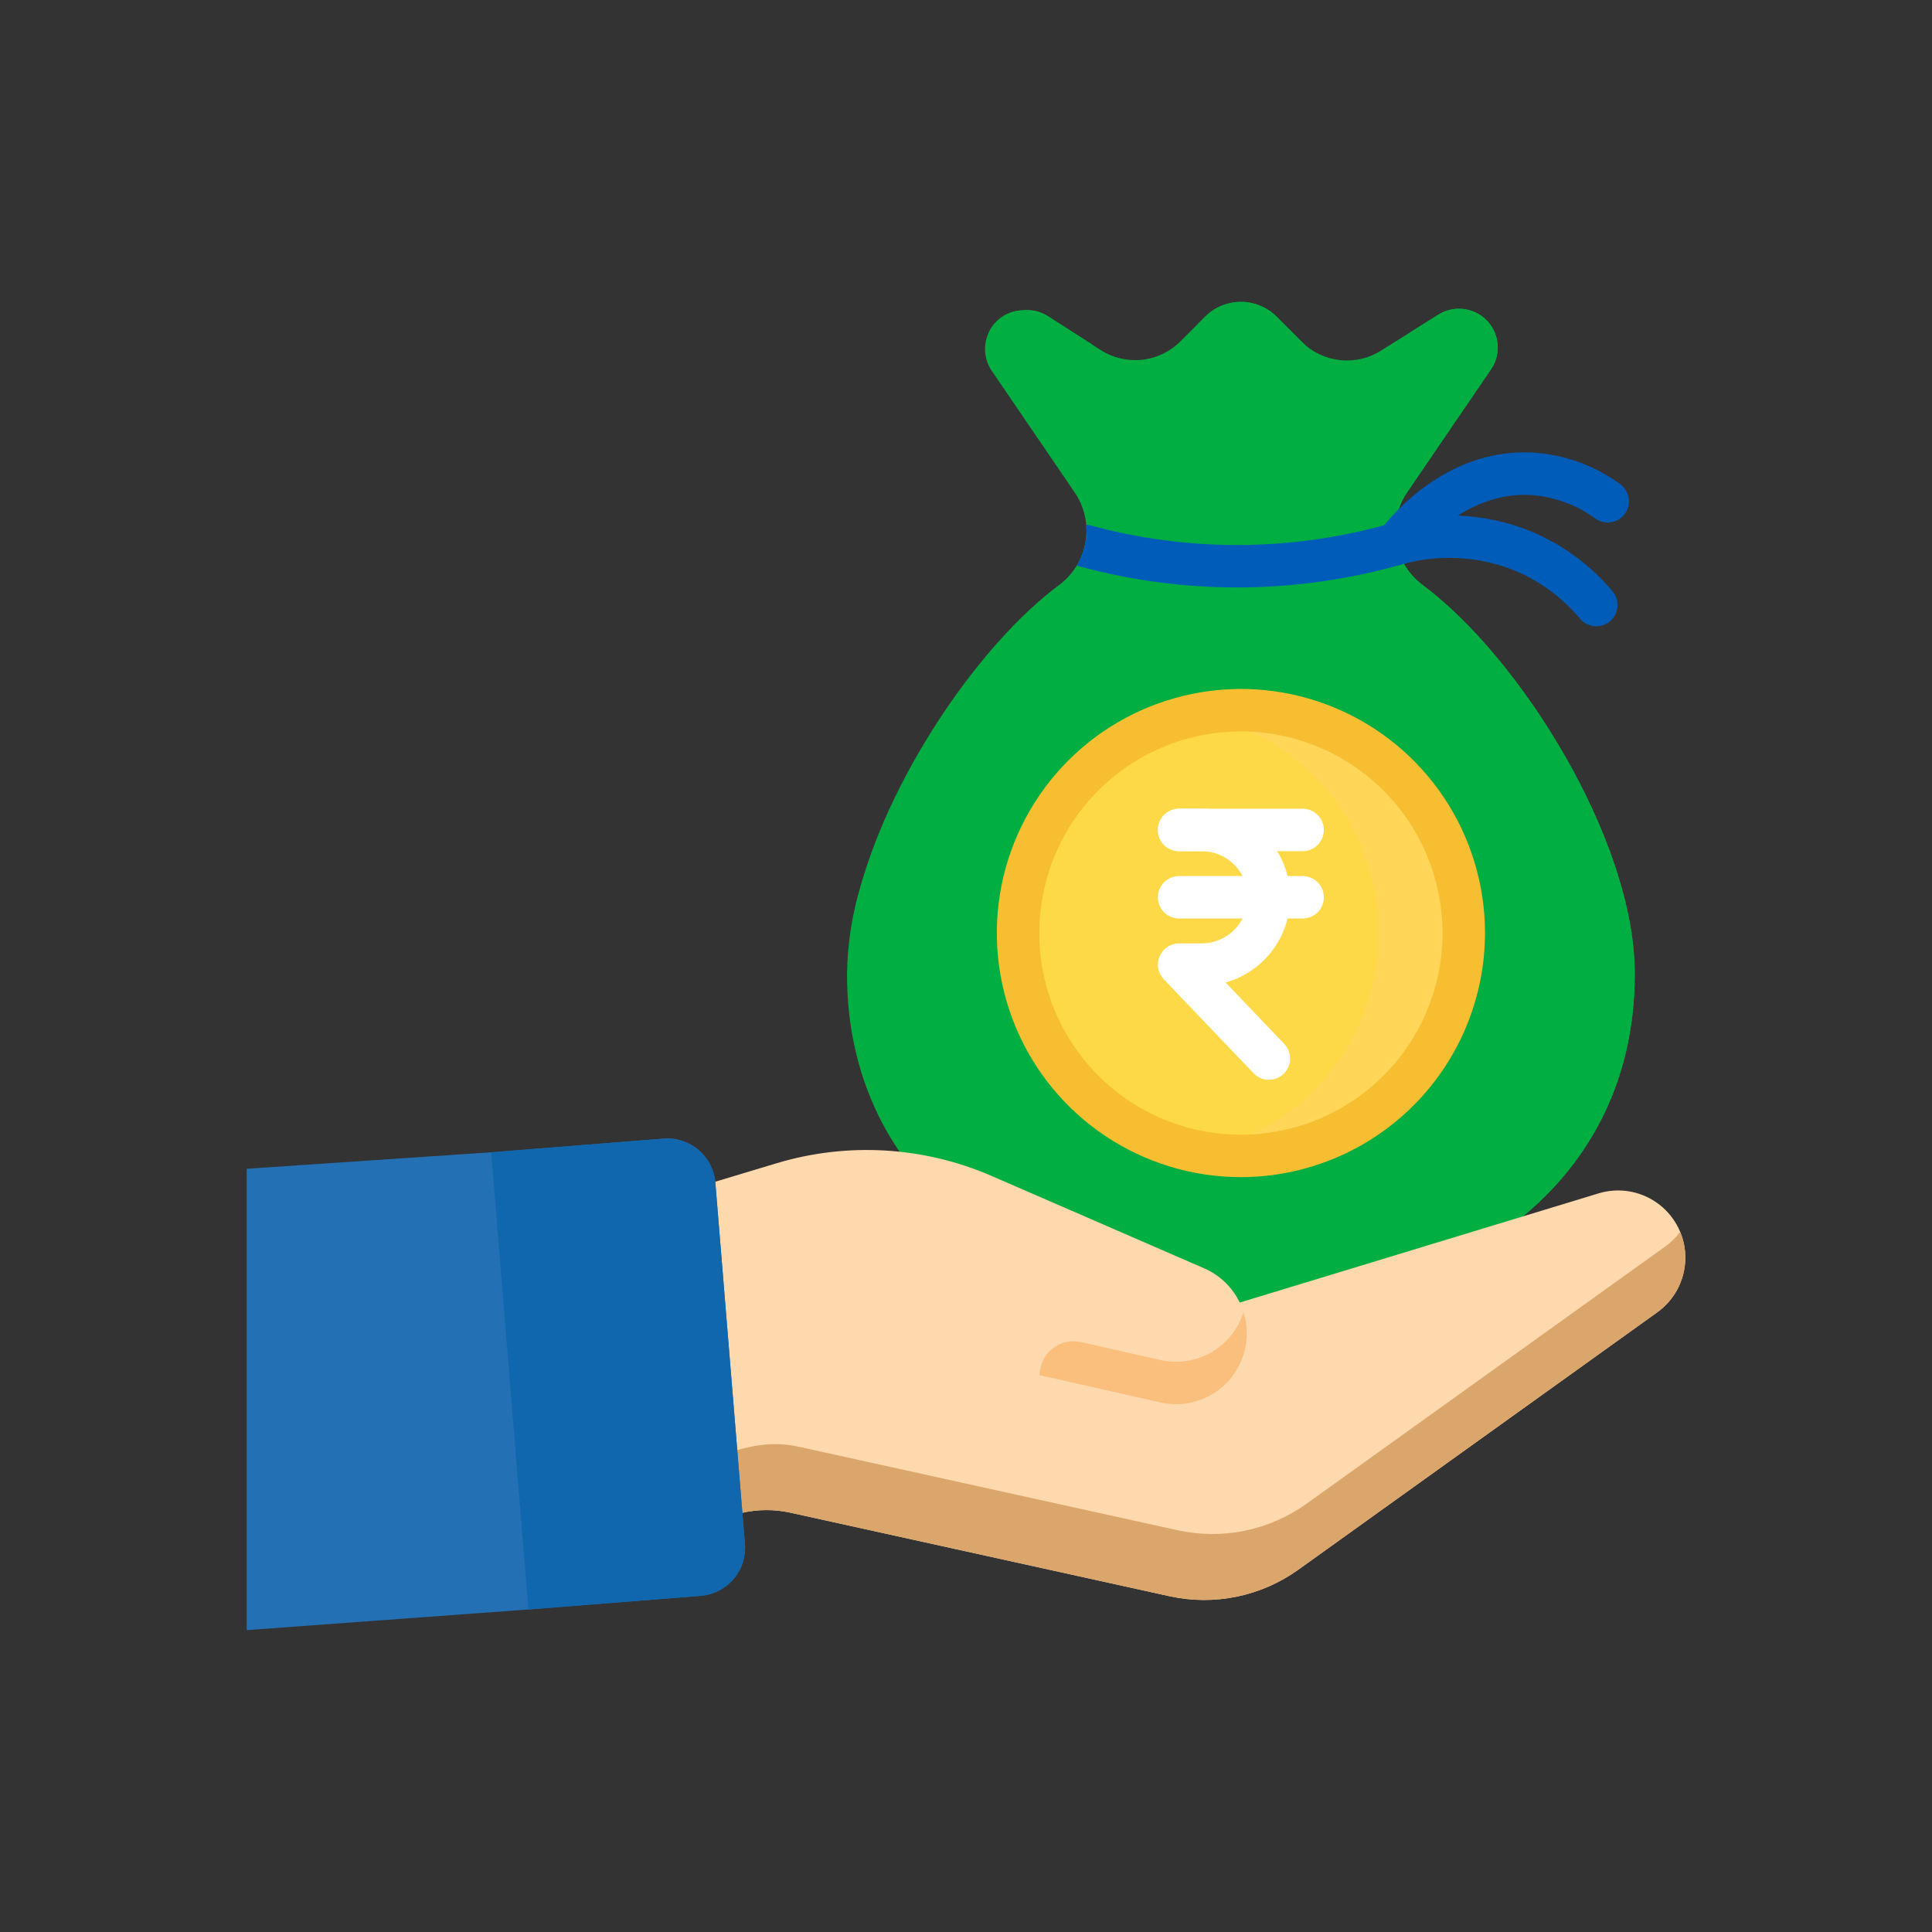 <svg width="64" height="64" viewBox="0 0 64 64" fill="none" xmlns="http://www.w3.org/2000/svg">
<rect x="0" y="0" width="64" height="64" fill="#333333" stroke="none"/>
<path d="M54.153 32.259C54.153 39.582 47.721 43.38 41.105 43.38C36.958 43.38 32.885 41.888 30.421 38.971C29.96 38.427 29.559 37.833 29.225 37.201C28.483 35.79 28.058 34.142 28.058 32.259C28.074 31.271 28.225 30.291 28.509 29.345C29.605 25.486 32.516 21.288 35.083 19.38C35.549 19.035 35.863 18.523 35.96 17.952C36.056 17.38 35.928 16.794 35.602 16.315L32.854 12.285C32.725 12.096 32.649 11.876 32.634 11.647C32.618 11.419 32.665 11.19 32.767 10.986C32.87 10.781 33.026 10.608 33.218 10.483C33.411 10.359 33.633 10.289 33.862 10.28L33.97 10.275C34.234 10.264 34.495 10.334 34.717 10.477L36.462 11.596C36.869 11.856 37.352 11.97 37.832 11.918C38.312 11.866 38.76 11.652 39.101 11.31L39.921 10.491C40.076 10.336 40.261 10.212 40.464 10.128C40.667 10.044 40.885 10 41.105 10C41.325 10 41.543 10.044 41.746 10.128C41.95 10.212 42.134 10.336 42.29 10.491L43.121 11.322C43.46 11.661 43.904 11.874 44.38 11.928C44.856 11.982 45.337 11.873 45.743 11.618L47.648 10.423C47.852 10.295 48.088 10.227 48.329 10.227C48.358 10.227 48.386 10.228 48.414 10.23C48.64 10.244 48.858 10.318 49.046 10.444C49.234 10.571 49.386 10.744 49.485 10.948C49.584 11.152 49.628 11.378 49.612 11.604C49.595 11.829 49.52 12.047 49.392 12.234L46.608 16.315C46.282 16.794 46.154 17.381 46.25 17.952C46.347 18.523 46.662 19.035 47.127 19.38C50.366 21.788 54.153 27.841 54.153 32.259Z" fill="#00AE42"/>
<path d="M40.308 11.322C40.647 11.661 41.09 11.874 41.567 11.928C42.043 11.982 42.523 11.873 42.929 11.618L43.235 11.426C43.196 11.393 43.158 11.358 43.121 11.322L42.29 10.491C42.135 10.336 41.95 10.212 41.747 10.128C41.544 10.043 41.325 10 41.105 10C40.885 10 40.667 10.043 40.464 10.128C40.261 10.212 40.076 10.336 39.92 10.491L39.699 10.713L40.308 11.322ZM47.127 19.379C46.661 19.035 46.347 18.523 46.251 17.952C46.154 17.381 46.282 16.794 46.608 16.315L49.392 12.234C49.519 12.047 49.595 11.829 49.611 11.603C49.628 11.378 49.584 11.152 49.485 10.948C49.386 10.745 49.234 10.571 49.046 10.445C48.858 10.319 48.64 10.245 48.414 10.23C48.386 10.228 48.357 10.227 48.329 10.227C48.088 10.227 47.852 10.295 47.648 10.423L46.703 11.016C46.786 11.213 46.819 11.428 46.797 11.641C46.775 11.854 46.7 12.058 46.579 12.234L43.794 16.315C43.469 16.794 43.341 17.381 43.438 17.952C43.534 18.523 43.849 19.035 44.314 19.379C47.553 21.788 51.34 27.841 51.34 32.259C51.34 39.06 45.791 42.82 39.701 43.321C40.167 43.36 40.635 43.379 41.105 43.38C47.721 43.38 54.153 39.582 54.153 32.259C54.153 27.841 50.366 21.788 47.127 19.379ZM33.65 11.595C34.034 11.841 34.488 11.957 34.944 11.924C35.399 11.891 35.832 11.711 36.177 11.412L34.717 10.477C34.495 10.334 34.234 10.264 33.97 10.275L33.862 10.279C33.626 10.288 33.398 10.361 33.202 10.492C33.006 10.623 32.85 10.806 32.752 11.02L33.65 11.595Z" fill="#00AE42"/>
<path d="M23.37 50.487C22.837 50.37 22.284 50.373 21.751 50.496L19.498 51.019L19.367 51.703L24.003 50.627L23.37 50.487Z" fill="#F9BD81"/>
<path d="M19.367 51.325L24.564 50.119C25.097 49.995 25.65 49.992 26.184 50.11L38.737 52.876C39.471 53.038 40.23 53.043 40.966 52.892C41.702 52.741 42.398 52.436 43.009 51.998L54.9 43.471C55.205 43.252 55.45 42.96 55.611 42.621C55.773 42.282 55.847 41.908 55.825 41.533C55.806 41.197 55.71 40.869 55.545 40.575C55.381 40.281 55.152 40.028 54.876 39.836C54.599 39.643 54.283 39.515 53.95 39.463C53.617 39.41 53.277 39.434 52.955 39.532L36.358 44.582L21.589 39.776L19.367 51.325Z" fill="#FFD9AE"/>
<path d="M55.659 40.807C55.522 40.991 55.358 41.152 55.172 41.286L43.281 49.813C42.67 50.251 41.974 50.555 41.238 50.707C40.502 50.858 39.742 50.852 39.009 50.691L26.456 47.924C25.922 47.807 25.369 47.81 24.836 47.933L19.794 49.103L19.367 51.325L24.564 50.119C25.097 49.995 25.65 49.992 26.184 50.11L38.737 52.876C39.471 53.038 40.23 53.043 40.966 52.892C41.702 52.741 42.398 52.436 43.009 51.998L54.9 43.471C55.308 43.178 55.605 42.755 55.743 42.271C55.881 41.788 55.851 41.272 55.659 40.807Z" fill="#DBA66C"/>
<path d="M41.302 44.172C41.302 44.363 41.279 44.553 41.232 44.737C41.087 45.321 40.722 45.827 40.215 46.15C39.707 46.473 39.094 46.588 38.504 46.472L34.437 45.555L18.335 40.758L25.724 38.535C28.072 37.828 30.595 37.977 32.844 38.953L39.89 42.015C40.199 42.149 40.475 42.348 40.7 42.599C40.925 42.849 41.093 43.145 41.193 43.467L41.193 43.466L41.194 43.469C41.21 43.519 41.223 43.569 41.236 43.62C41.237 43.626 41.239 43.633 41.241 43.639C41.253 43.694 41.264 43.749 41.273 43.805C41.274 43.812 41.275 43.819 41.277 43.826C41.285 43.873 41.29 43.92 41.293 43.968C41.299 44.035 41.302 44.104 41.302 44.172Z" fill="#FFD9AE"/>
<path d="M41.302 44.172C41.302 44.363 41.279 44.553 41.232 44.737C41.087 45.321 40.722 45.827 40.215 46.15C39.707 46.473 39.094 46.588 38.504 46.472L34.437 45.555C34.438 45.386 34.475 45.22 34.549 45.068C34.622 44.916 34.728 44.782 34.86 44.677C34.992 44.571 35.146 44.497 35.31 44.459C35.475 44.421 35.646 44.421 35.81 44.458L38.439 45.051C39.014 45.181 39.615 45.09 40.126 44.796C40.636 44.502 41.017 44.028 41.193 43.466C41.228 43.577 41.255 43.69 41.273 43.805C41.274 43.812 41.275 43.819 41.277 43.826C41.283 43.873 41.289 43.921 41.293 43.968C41.299 44.035 41.302 44.104 41.302 44.172Z" fill="#FBBF7D"/>
<path d="M8.171 38.717L16.272 38.171L21.979 37.719C22.189 37.702 22.399 37.727 22.599 37.792C22.798 37.857 22.983 37.96 23.143 38.096C23.302 38.233 23.433 38.399 23.529 38.586C23.624 38.773 23.682 38.977 23.698 39.186L24.677 51.144C24.71 51.566 24.575 51.985 24.3 52.307C24.024 52.63 23.633 52.83 23.21 52.864L17.503 53.316L8.171 54" fill="#2370B5"/>
<path d="M23.21 52.864L17.503 53.316L16.272 38.171L21.979 37.719C22.189 37.702 22.399 37.727 22.599 37.792C22.798 37.857 22.983 37.96 23.143 38.096C23.302 38.233 23.433 38.399 23.529 38.586C23.624 38.773 23.682 38.977 23.698 39.186L24.677 51.144C24.71 51.566 24.575 51.985 24.3 52.307C24.024 52.63 23.633 52.83 23.21 52.864Z" fill="#1067AE"/>
<path d="M41.105 38.291C45.184 38.291 48.49 34.986 48.49 30.909C48.49 26.831 45.184 23.526 41.105 23.526C37.027 23.526 33.721 26.831 33.721 30.909C33.721 34.986 37.027 38.291 41.105 38.291Z" fill="#FED947"/>
<path d="M41.105 23.526C40.633 23.526 40.162 23.572 39.699 23.661C41.382 23.987 42.899 24.889 43.989 26.211C45.08 27.534 45.677 29.194 45.677 30.908C45.677 32.623 45.08 34.283 43.989 35.606C42.899 36.928 41.382 37.83 39.699 38.156C40.709 38.352 41.749 38.335 42.753 38.105C43.756 37.876 44.7 37.439 45.525 36.823C46.35 36.208 47.036 35.426 47.541 34.529C48.046 33.632 48.357 32.639 48.456 31.615C48.554 30.59 48.438 29.557 48.113 28.58C47.788 27.603 47.263 26.705 46.571 25.944C45.879 25.182 45.035 24.573 44.094 24.157C43.153 23.741 42.135 23.526 41.105 23.526Z" fill="#FFD658"/>
<path d="M41.105 38.994C39.506 38.994 37.943 38.519 36.614 37.63C35.284 36.742 34.248 35.479 33.637 34.001C33.025 32.524 32.865 30.898 33.177 29.33C33.489 27.762 34.26 26.321 35.391 25.19C36.522 24.06 37.962 23.29 39.531 22.978C41.099 22.666 42.725 22.826 44.202 23.439C45.679 24.05 46.942 25.087 47.83 26.416C48.719 27.746 49.193 29.309 49.193 30.908C49.19 33.052 48.337 35.108 46.821 36.623C45.305 38.139 43.249 38.992 41.105 38.994ZM41.105 24.229C39.784 24.229 38.493 24.621 37.395 25.355C36.297 26.09 35.441 27.133 34.936 28.353C34.43 29.574 34.298 30.917 34.556 32.212C34.814 33.508 35.45 34.698 36.385 35.632C37.319 36.566 38.509 37.202 39.804 37.46C41.1 37.717 42.443 37.585 43.663 37.079C44.884 36.574 45.927 35.718 46.661 34.619C47.395 33.521 47.786 32.229 47.786 30.908C47.784 29.137 47.08 27.439 45.827 26.187C44.575 24.935 42.877 24.231 41.105 24.229Z" fill="#F8BE32"/>
<path d="M43.15 28.196H39.06C38.968 28.196 38.876 28.178 38.791 28.143C38.706 28.108 38.628 28.056 38.563 27.991C38.497 27.925 38.445 27.848 38.41 27.762C38.375 27.677 38.356 27.585 38.356 27.493C38.356 27.401 38.375 27.309 38.41 27.224C38.445 27.138 38.497 27.061 38.563 26.996C38.628 26.93 38.706 26.878 38.791 26.843C38.876 26.808 38.968 26.79 39.06 26.79H43.15C43.243 26.79 43.334 26.808 43.42 26.843C43.505 26.878 43.583 26.93 43.648 26.996C43.713 27.061 43.765 27.138 43.801 27.224C43.836 27.309 43.854 27.401 43.854 27.493C43.854 27.585 43.836 27.677 43.801 27.762C43.765 27.848 43.713 27.925 43.648 27.991C43.583 28.056 43.505 28.108 43.42 28.143C43.334 28.178 43.243 28.196 43.15 28.196ZM43.15 30.427H39.06C38.968 30.427 38.876 30.409 38.791 30.373C38.706 30.338 38.628 30.286 38.563 30.221C38.497 30.156 38.445 30.078 38.41 29.993C38.375 29.907 38.356 29.816 38.356 29.723C38.356 29.631 38.375 29.54 38.41 29.454C38.445 29.369 38.497 29.291 38.563 29.226C38.628 29.161 38.706 29.109 38.791 29.074C38.876 29.038 38.968 29.02 39.06 29.02H43.15C43.243 29.02 43.334 29.038 43.42 29.074C43.505 29.109 43.583 29.161 43.648 29.226C43.713 29.291 43.765 29.369 43.801 29.454C43.836 29.54 43.854 29.631 43.854 29.723C43.854 29.816 43.836 29.907 43.801 29.993C43.765 30.078 43.713 30.156 43.648 30.221C43.583 30.286 43.505 30.338 43.42 30.373C43.334 30.409 43.243 30.427 43.15 30.427Z" fill="white"/>
<path d="M42.035 35.77C41.94 35.77 41.846 35.751 41.758 35.714C41.671 35.676 41.592 35.622 41.526 35.553L38.552 32.44C38.457 32.34 38.393 32.215 38.368 32.079C38.344 31.944 38.36 31.804 38.414 31.677C38.468 31.551 38.558 31.443 38.673 31.367C38.788 31.291 38.923 31.251 39.06 31.251H39.804C40.005 31.251 40.203 31.212 40.389 31.135C40.574 31.058 40.743 30.946 40.885 30.804C41.027 30.662 41.139 30.494 41.216 30.308C41.293 30.123 41.333 29.924 41.333 29.723C41.333 29.523 41.293 29.324 41.216 29.139C41.139 28.953 41.027 28.785 40.885 28.643C40.743 28.501 40.574 28.389 40.389 28.312C40.203 28.235 40.005 28.196 39.804 28.196H39.06C38.968 28.196 38.876 28.178 38.791 28.143C38.706 28.108 38.628 28.056 38.563 27.991C38.497 27.925 38.445 27.848 38.41 27.762C38.375 27.677 38.356 27.585 38.356 27.493C38.356 27.401 38.375 27.309 38.41 27.224C38.445 27.138 38.497 27.061 38.563 26.996C38.628 26.93 38.706 26.878 38.791 26.843C38.876 26.808 38.968 26.79 39.06 26.79H39.804C40.513 26.79 41.197 27.046 41.731 27.512C42.266 27.977 42.614 28.62 42.711 29.322C42.807 30.024 42.647 30.737 42.259 31.33C41.871 31.923 41.282 32.355 40.6 32.547L42.543 34.582C42.639 34.681 42.702 34.806 42.727 34.942C42.751 35.078 42.736 35.217 42.681 35.344C42.627 35.47 42.537 35.578 42.422 35.654C42.307 35.73 42.173 35.77 42.035 35.77Z" fill="white"/>
<path d="M46.506 18.675C46.49 18.68 46.474 18.686 46.457 18.691C44.675 19.201 42.831 19.46 40.978 19.46H40.971C39.207 19.459 37.451 19.224 35.748 18.761C35.721 18.754 35.695 18.744 35.669 18.733C35.914 18.327 36.024 17.853 35.983 17.381C36.028 17.384 36.074 17.391 36.118 17.403C37.7 17.834 39.332 18.053 40.971 18.054H40.978C42.7 18.054 44.414 17.813 46.069 17.339C46.123 17.323 46.178 17.314 46.234 17.313C46.401 17.306 46.566 17.359 46.697 17.462C46.829 17.566 46.919 17.713 46.952 17.877C46.985 18.042 46.958 18.212 46.876 18.358C46.794 18.505 46.663 18.617 46.506 18.675Z" fill="#005CB9"/>
<path d="M46.262 18.718C46.133 18.718 46.006 18.682 45.896 18.615C45.785 18.547 45.696 18.45 45.637 18.335C45.578 18.22 45.552 18.09 45.562 17.962C45.572 17.832 45.617 17.709 45.693 17.604C45.899 17.317 47.798 14.814 50.807 14.994C51.839 15.065 52.83 15.425 53.666 16.034C53.818 16.143 53.92 16.307 53.951 16.491C53.981 16.675 53.937 16.864 53.829 17.015C53.72 17.167 53.556 17.269 53.372 17.3C53.188 17.33 52.999 17.286 52.847 17.178C52.226 16.724 51.49 16.454 50.722 16.398C48.426 16.26 46.897 18.338 46.833 18.426C46.768 18.517 46.682 18.59 46.583 18.641C46.484 18.692 46.374 18.718 46.262 18.718Z" fill="#005CB9"/>
<path d="M52.88 20.747C52.778 20.747 52.676 20.724 52.583 20.681C52.49 20.638 52.407 20.574 52.342 20.496C51.749 19.789 50.994 19.236 50.141 18.886C48.965 18.421 47.669 18.353 46.451 18.692C46.362 18.717 46.269 18.724 46.177 18.713C46.085 18.702 45.996 18.673 45.916 18.628C45.836 18.582 45.765 18.521 45.708 18.448C45.651 18.375 45.609 18.292 45.584 18.203C45.56 18.114 45.553 18.021 45.564 17.929C45.575 17.837 45.605 17.749 45.65 17.669C45.696 17.588 45.757 17.517 45.83 17.461C45.903 17.404 45.986 17.362 46.075 17.337C47.593 16.916 49.206 17.002 50.67 17.583C51.736 18.019 52.679 18.709 53.419 19.591C53.505 19.694 53.56 19.819 53.577 19.952C53.595 20.084 53.574 20.219 53.518 20.341C53.461 20.462 53.371 20.564 53.258 20.637C53.145 20.708 53.014 20.747 52.88 20.747Z" fill="#005CB9"/>
</svg>
